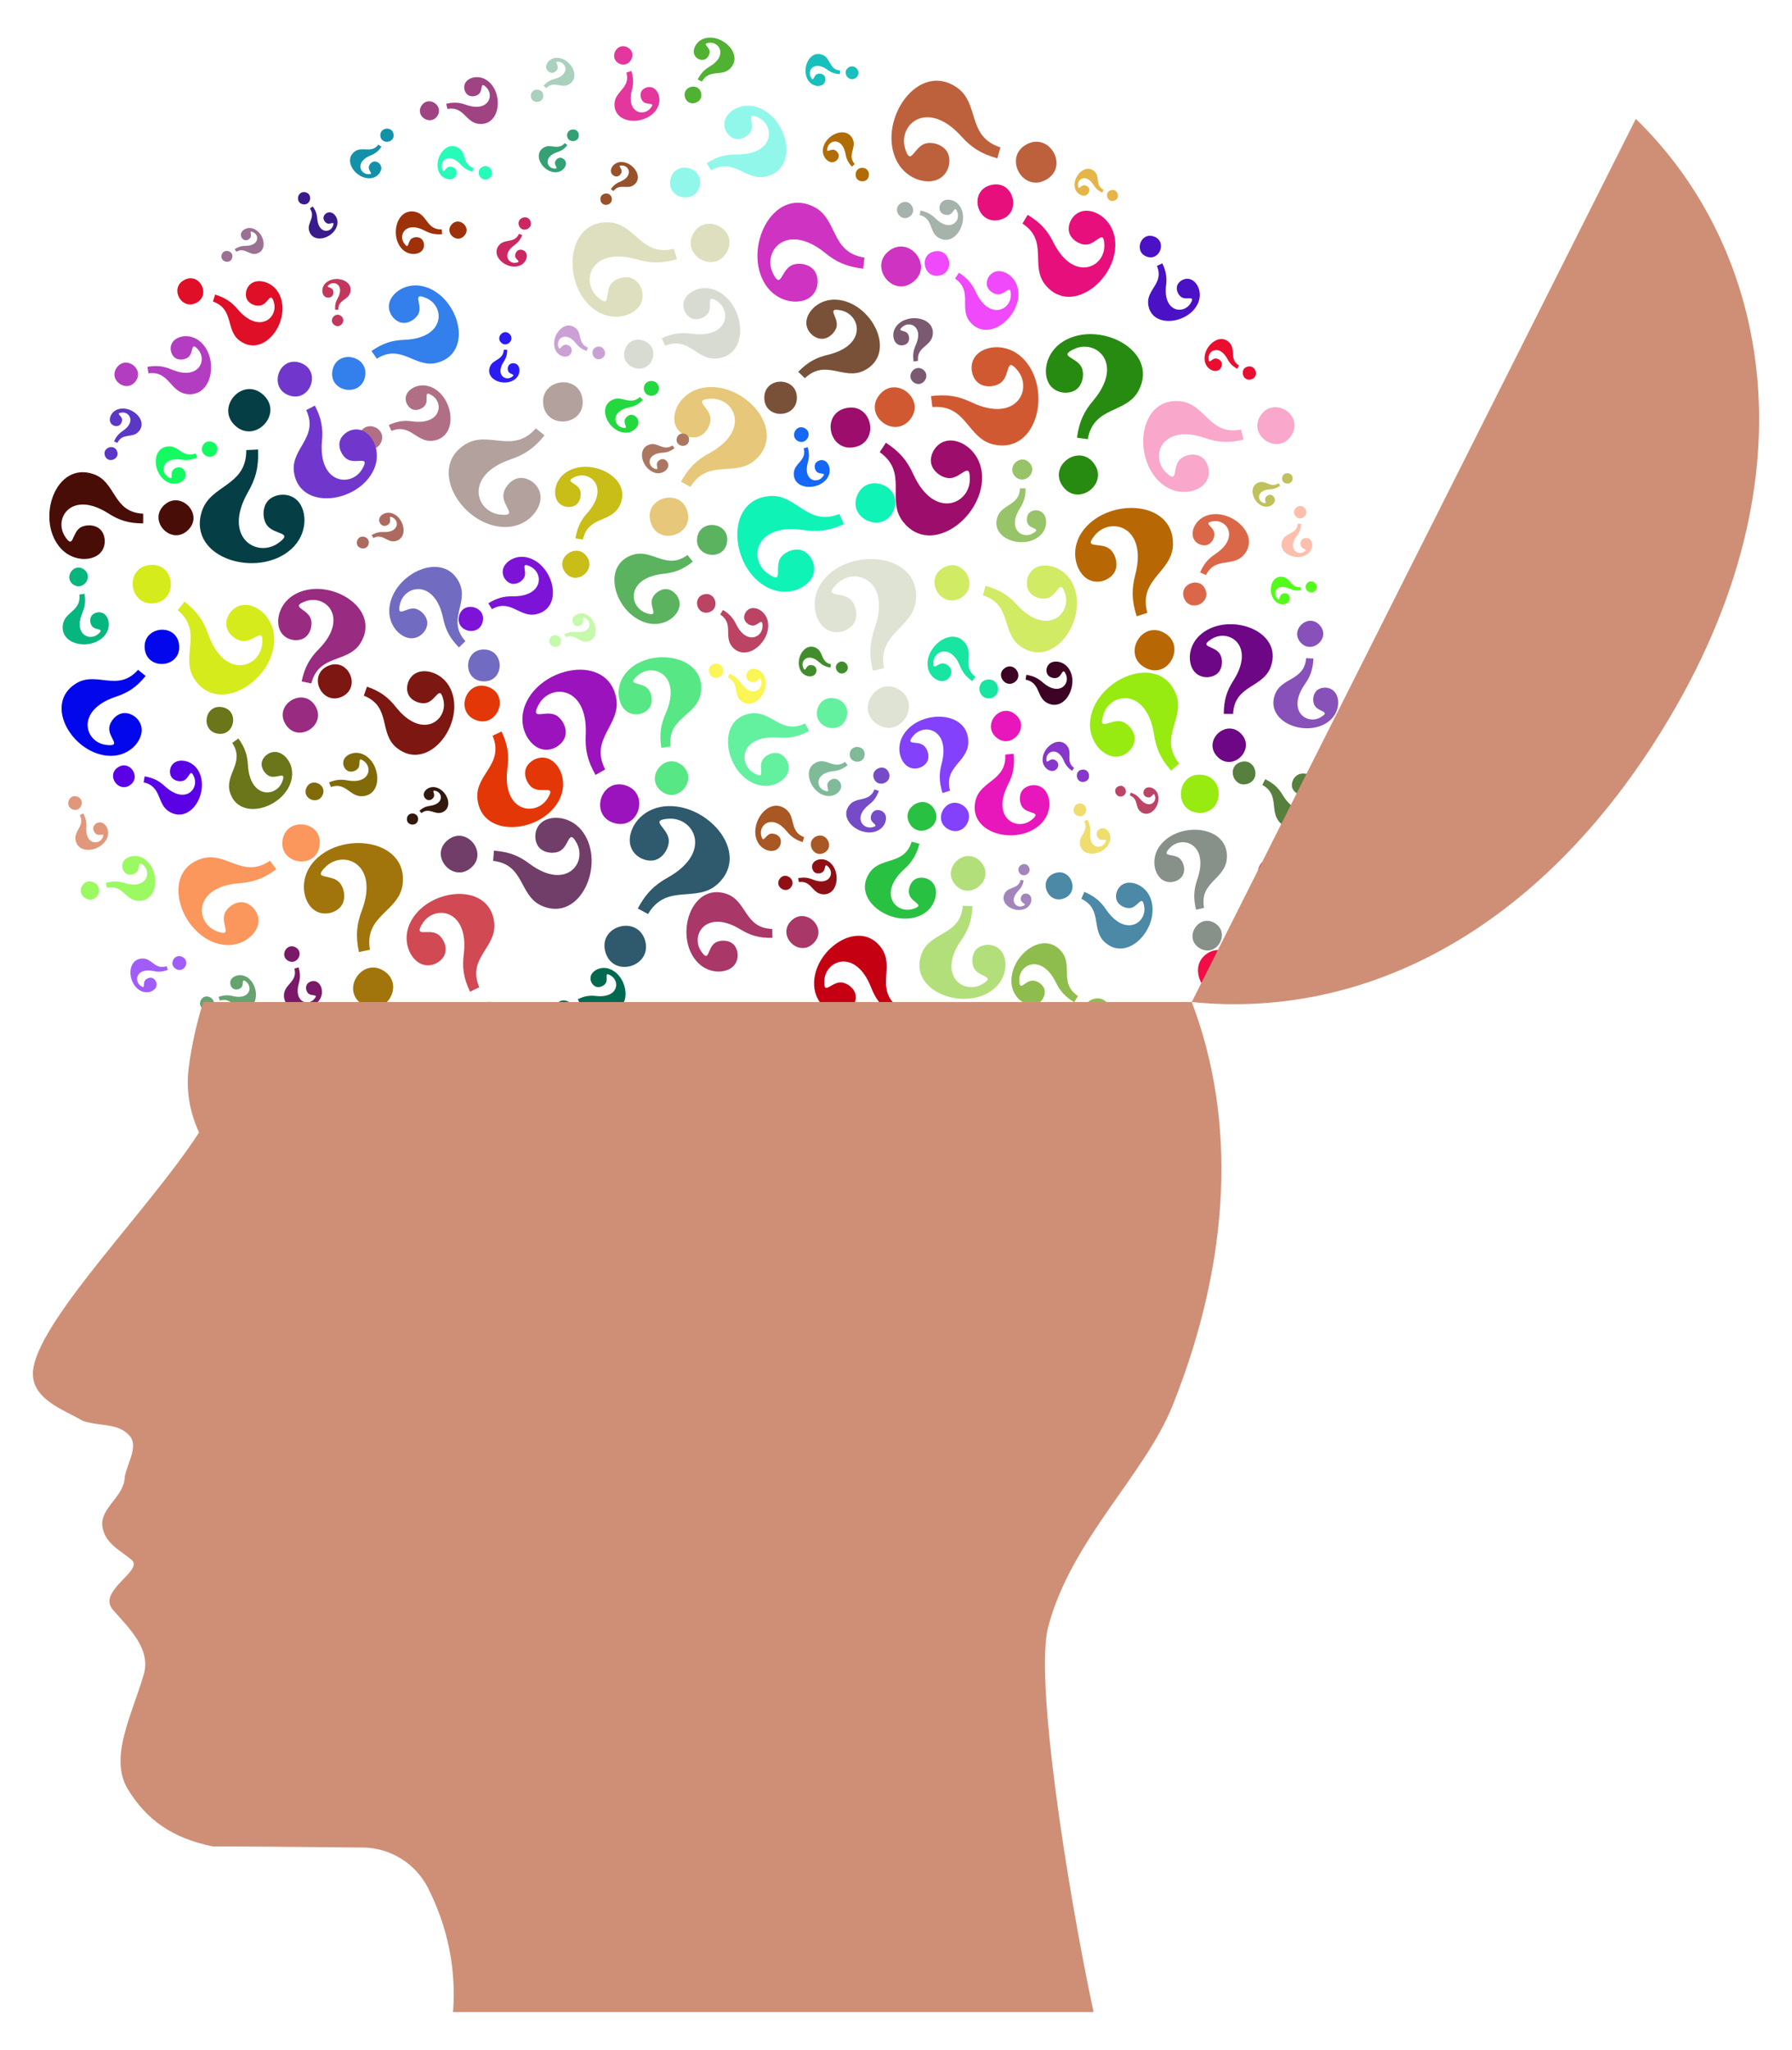 <?xml version="1.0" encoding="utf-8"?>
<svg version="1.1" id="Layer_1" xmlns="http://www.w3.org/2000/svg" xmlns:xlink="http://www.w3.org/1999/xlink" x="0px"
    y="0px" viewBox="0 0 1452.108 1660.963" enable-background="new 0 0 1452.108 1660.963" xml:space="preserve">
    <g id="Man_Head_Silhouette">
        <g>
            <g>
                <g>
                    <g>
                        <path fill="#E717BB" d="M821.392,610.818c0.988,10.097-0.496,17.089-4.724,25.255c-13.372,26.796,7.216,37.737,19.103,28.418
						c9.046-7.091-2.405-4.458-7.001-10.043c-2.743-3.334-3.477-10.253-0.032-14.356c3.464-4.123,11.757-5.715,17.068-0.722
						c5.854,5.501,7.094,18.893-2.307,28.224c-18.409,18.27-59.568,8.443-53.027-18.785c3.972-16.507,25.327-15.914,24.116-37.325
						L821.392,610.818z M807.482,597.69c-12.272-10.182,3.029-28.948,15.373-18.709C835.29,589.294,819.599,607.738,807.482,597.69z
						" />
                    </g>
                    <g>
                        <path fill="#1391A9"
                            d="M309.095,118.951c-2.618,3.676-5.158,5.588-8.961,7.092c-12.312,5.083-8.602,14.767-1.893,15.112
						c5.106,0.263,0.495-2.198,0.585-5.414c0.054-1.92,1.828-4.455,4.183-4.825c2.366-0.371,5.613,1.517,5.936,4.743
						c0.357,3.555-3.139,8.41-9.018,8.794c-11.512,0.751-22.448-14.567-12.301-21.79c6.154-4.377,13.144,2.06,18.992-5.476
						L309.095,118.951z M308.263,110.484c-1.142-7,9.471-8.826,10.621-1.785C320.044,115.79,309.393,117.394,308.263,110.484z" />
                    </g>
                    <g>
                        <path fill="#053F45" d="M209.099,364.267c0.672,14.155-1.888,23.803-8.358,34.898c-20.529,36.443,7.424,53.146,24.658,40.979
						c13.115-9.259-3.043-6.387-9.063-14.5c-3.593-4.843-4.133-14.546,0.961-20.028c5.121-5.509,16.8-7.148,23.86,0.188
						c7.781,8.083,8.573,26.851-5.194,39.209c-26.959,24.197-83.685,7.606-72.654-29.917c6.697-22.748,36.444-20.425,36.254-50.377
						L209.099,364.267z M190.614,344.98c-16.406-15.063,6.252-40.169,22.755-25.021C229.993,335.215,206.813,359.845,190.614,344.98
						z" />
                    </g>
                    <g>
                        <path fill="#716BC1" d="M371.905,524.664c-7.565-7.746-10.998-14.556-12.931-24.178c-6.762-31.235-31.206-26.595-34.878-10.901
						c-2.795,11.944,4.979,2.105,12.534,3.685c4.51,0.943,9.741,6.213,9.612,11.929c-0.13,5.745-5.971,12.608-13.726,11.998
						c-8.546-0.67-18.521-10.99-16.926-25.035c3.125-27.502,43.95-46.805,56.686-19.771c7.716,16.394-10.457,30.159,4.848,47.174
						L371.905,524.664z M392.251,526.304c17.015,0.282,16.809,26.12-0.305,25.839C374.709,551.862,375.455,526.031,392.251,526.304z
						" />
                    </g>
                    <g>
                        <path fill="#E7C779" d="M551.811,390.355c6.284-11.403,12.93-17.724,23.333-23.297c33.604-18.65,19.759-45.174,0.415-43.941
						c-14.721,0.938-0.691,6.464,0.118,15.711c0.483,5.52-3.764,13.375-10.388,15.215c-6.659,1.849-16.59-2.487-18.587-11.627
						c-2.201-10.071,6.208-25.144,22.931-28.193c32.745-5.97,69.167,34.31,42.478,58.375c-16.187,14.585-38.355-1.546-52.617,21.992
						L551.811,390.355z M557.001,414.346c5.595,19.685-24.22,28.436-29.851,8.638C521.478,403.044,551.472,394.917,557.001,414.346z
						" />
                    </g>
                    <g>
                        <path fill="#9B7193"
                            d="M190.156,201.928c3.119-2.024,5.644-2.719,9.013-2.72c10.972-0.166,11.062-8.709,6.026-11.005
						c-3.832-1.748-1.045,1.534-2.087,3.971c-0.622,1.455-2.75,2.86-4.665,2.43c-1.925-0.432-3.841-2.862-3.112-5.432
						c0.803-2.832,4.951-5.493,9.572-4.007c9.047,2.91,12.788,17.958,2.826,20.419c-6.04,1.49-9.447-5.558-16.209-1.555
						L190.156,201.928z M188.229,208.667c-1.244,5.709-9.929,3.894-8.678-1.848C180.81,201.034,189.456,203.031,188.229,208.667z" />
                    </g>
                    <g>
                        <path fill="#754BC7"
                            d="M712.118,640.934c-1.827,5.145-4.147,8.212-8.074,11.224c-12.639,9.998-5.11,20.034,2.811,18.21
						c6.028-1.387-0.153-2.722-1.115-6.493c-0.574-2.251,0.65-5.79,3.266-7.001c2.63-1.217,7.034-0.097,8.48,3.55
						c1.594,4.018-0.862,10.826-7.575,13.222c-13.144,4.693-30.949-9.502-21.539-21.272c5.708-7.134,15.976-1.964,20.28-12.671
						L712.118,640.934z M708.342,631.359c-3.651-7.766,8.092-13.41,11.766-5.6C723.808,633.625,711.948,639.024,708.342,631.359z" />
                    </g>
                    <g>
                        <path fill="#9D3109"
                            d="M358.256,189.757c-5.751,0.452-9.709-0.467-14.305-2.959c-15.087-7.892-21.53,3.693-16.361,10.551
						c3.933,5.219,2.56-1.319,5.785-3.871c1.925-1.523,5.866-1.866,8.161,0.138c2.306,2.014,3.121,6.745,0.225,9.71
						c-3.191,3.268-10.817,3.828-16.019-1.618c-10.186-10.663-4.153-33.953,11.254-29.939c9.34,2.437,8.771,14.57,20.956,14.114
						L358.256,189.757z M365.87,181.992c5.921-6.866,16.423,2.036,10.468,8.942C370.341,197.891,360.027,188.771,365.87,181.992z" />
                    </g>
                    <g>
                        <path fill="#B3DF7B" d="M788.023,734.288c-0.469,11.628-3.257,19.338-9.348,27.95c-19.416,28.338,2.251,44.014,17.225,35.299
						c11.396-6.631-2.03-5.444-6.372-12.514c-2.592-4.22-2.335-12.198,2.227-16.316c4.586-4.139,14.259-4.64,19.506,1.87
						c5.784,7.173,5.083,22.584-7.07,31.704c-23.796,17.857-69.011,0.204-57.287-29.701c7.115-18.129,31.285-14.089,33.283-38.607
						L788.023,734.288z M774.288,717.18c-12.338-13.503,8.004-32.413,20.416-18.833C807.207,712.023,786.472,730.506,774.288,717.18
						z" />
                    </g>
                    <g>
                        <path fill="#4B89A7" d="M878.658,722.695c8.385,3.59,13.252,7.784,17.859,14.648c15.332,22.13,32.861,10.639,30.659-2.76
						c-1.675-10.197-4.554-0.033-10.943,1.173c-3.814,0.72-9.585-1.695-11.327-6.186c-1.751-4.514,0.583-11.737,6.815-13.763
						c6.867-2.233,17.958,2.583,21.244,14.028c6.433,22.411-19.117,50.595-37.744,33.661c-11.29-10.272-1.584-26.844-18.981-35.152
						L878.658,722.695z M862.294,727.977c-13.333,5.266-21.502-14.91-8.093-20.209C867.708,702.431,875.455,722.775,862.294,727.977
						z" />
                    </g>
                    <g>
                        <path fill="#A9D1BD"
                            d="M440.45,69.462c2.858-3.106,5.438-4.584,9.143-5.537c12.018-3.282,9.704-12.701,3.518-13.804
						c-4.707-0.84-0.716,1.982-1.174,4.956c-0.273,1.775-2.216,3.921-4.444,3.99c-2.239,0.069-5.032-2.062-4.956-5.094
						c0.083-3.341,3.893-7.438,9.393-7.11c10.771,0.644,19.134,16.135,8.875,21.655c-6.221,3.345-11.958-3.443-18.263,2.869
						L440.45,69.462z M440.235,77.416c0.244,6.629-9.818,7.087-10.065,0.419C429.921,71.119,439.992,70.872,440.235,77.416z" />
                    </g>
                    <g>
                        <path fill="#278B11" d="M872.7,354.699c1.749-13.018,5.692-21.388,13.442-30.426c24.797-29.804,2.096-49.697-15.647-41.477
						c-13.503,6.254,1.709,6.331,5.845,14.732c2.469,5.015,1.342,13.953-4.217,18.101c-5.588,4.169-16.511,3.715-21.724-4.152
						c-5.746-8.668-3.338-25.913,11.277-34.884c28.617-17.565,77.573,7.025,61.254,39.398c-9.901,19.624-36.637,12.544-41.46,39.886
						L872.7,354.699z M886.337,375.368c12.446,16.471-12.401,35.583-24.921,19.018C848.803,377.703,874.046,359.113,886.337,375.368
						z" />
                    </g>
                    <g>
                        <path fill="#EFDD6D"
                            d="M881.161,664.139c2.014,3.814,2.555,6.804,2.206,10.698c-0.949,12.696,8.913,13.688,12.091,8.108
						c2.418-4.246-1.664-1.367-4.371-2.825c-1.616-0.87-3.019-3.475-2.323-5.644c0.699-2.18,3.707-4.141,6.6-3.031
						c3.189,1.223,5.832,6.293,3.634,11.478c-4.304,10.152-22.082,12.909-23.89,1.142c-1.093-7.135,7.405-10.338,3.483-18.569
						L881.161,664.139z M873.575,661.211c-6.468-2.032-3.467-11.879,3.039-9.836C883.166,653.432,879.96,663.215,873.575,661.211z" />
                    </g>
                    <g>
                        <path fill="#33190D"
                            d="M339.854,656.954c2.901-2.475,5.375-3.521,8.802-3.973c11.136-1.638,10.084-10.337,4.655-11.999
						c-4.131-1.265-0.857,1.7-1.591,4.318c-0.438,1.563-2.414,3.276-4.419,3.096c-2.016-0.182-4.289-2.396-3.892-5.107
						c0.438-2.987,4.3-6.249,9.198-5.356c9.59,1.748,15.408,16.551,5.607,20.387c-5.943,2.324-10.351-4.388-16.692,0.588
						L339.854,656.954z M338.797,664.064c-0.501,5.973-9.576,5.289-9.073-0.718C330.23,657.296,339.29,658.169,338.797,664.064z" />
                    </g>
                    <g>
                        <path fill="#8737C9"
                            d="M868.76,624.615c-3.464-2.377-5.285-4.709-6.747-8.225c-4.932-11.377-13.884-7.766-14.097-1.515
						c-0.162,4.757,2.054,0.425,5.049,0.456c1.788,0.019,4.177,1.629,4.559,3.814c0.384,2.196-1.321,5.249-4.318,5.603
						c-3.303,0.39-7.879-2.784-8.332-8.25c-0.887-10.702,13.193-21.131,20.081-11.804c4.174,5.657-1.703,12.268,5.407,17.588
						L868.76,624.615z M876.627,623.704c6.497-1.177,8.369,8.672,1.835,9.857C871.88,634.755,870.214,624.868,876.627,623.704z" />
                    </g>
                    <g>
                        <path fill="#A5B3AB"
                            d="M745.932,170.609c5.338,1.122,8.683,3.01,12.189,6.496c11.585,11.179,20.516,2.385,17.654-5.213
						c-2.178-5.783-2.674,0.515-6.279,1.971c-2.152,0.869-5.819,0.13-7.367-2.299c-1.556-2.441-1.034-6.951,2.383-8.869
						c3.765-2.115,10.833-0.591,14.101,5.735c6.4,12.387-5.277,31.909-18.185,24.163c-7.824-4.699-4.076-15.555-15.251-18.387
						L745.932,170.609z M736.956,175.625c-7.201,4.651-14.356-6.222-7.115-10.901C737.135,160.01,744.063,171.031,736.956,175.625z" />
                    </g>
                    <g>
                        <path fill="#7B5971"
                            d="M740.31,292.942c-0.79-5.325-0.188-9.068,1.837-13.507c6.379-14.552-4.82-19.807-10.872-14.555
						c-4.606,3.996,1.392,2.299,3.975,5.137c1.542,1.694,2.113,5.342,0.396,7.606c-1.727,2.276-6.079,3.338-9.025,0.833
						c-3.247-2.76-4.258-9.824,0.478-15.017c9.273-10.167,31.343-6.046,28.595,8.555c-1.669,8.852-13.001,9.101-11.794,20.415
						L740.31,292.942z M748.027,299.531c6.772,5.072-0.841,15.42-7.653,10.319C733.513,304.714,741.341,294.527,748.027,299.531z" />
                    </g>
                    <g>
                        <path fill="#8341FB" d="M763.752,642.617c-2.885-9.056-2.896-15.752-0.624-24.062c6.996-27.169-14.01-33.155-23.072-22.288
						c-6.896,8.27,3.078,3.612,8.383,7.827c3.167,2.516,5.196,8.711,2.844,13.145c-2.365,4.456-9.65,7.54-15.494,4.008
						c-6.441-3.892-10.203-15.917-3.42-26.308c13.282-20.346,52.914-19.414,52.26,6.812c-0.403,15.901-20.082,19.544-14.774,38.921
						L763.752,642.617z M779.069,651.916c13.239,6.922,2.901,27.112-10.415,20.153C755.241,665.06,765.998,645.087,779.069,651.916z
						" />
                    </g>
                    <g>
                        <path fill="#9B13BD"
                            d="M482.576,627.96c-6.622-11.612-8.598-20.819-7.907-32.915c1.664-39.422-28.984-41.503-38.265-23.899
						c-7.064,13.396,5.291,4.067,13.824,8.311c5.093,2.533,9.699,10.46,7.762,17.248c-1.947,6.823-11.065,13.199-20.139,10.052
						c-10-3.466-18.698-18.905-12.411-35.185c12.31-31.878,67.099-42.205,73.881-5.939c4.104,21.99-21.898,32.766-8.921,57.865
						L482.576,627.96z M506.369,636.264c20.238,5.643,11.933,36.445-8.423,30.772C477.443,661.324,486.39,630.7,506.369,636.264z" />
                    </g>
                    <g>
                        <path fill="#E33707"
                            d="M406.473,592.77c5.076,10.893,6.168,19.288,4.656,30.075c-4.4,35.198,22.907,39.324,32.521,24.237
						c7.317-11.481-4.441-4.035-11.773-8.467c-4.376-2.646-7.918-10.088-5.682-16.027c2.248-5.969,10.888-11.009,18.786-7.52
						c8.704,3.843,15.358,18.318,8.524,32.441c-13.382,27.654-63.233,32.864-66.634-0.13c-2.055-20.005,22.038-27.742,12.263-51.188
						L406.473,592.77z M385.768,583.574c-17.717-6.549-8.003-33.534,9.817-26.95C413.535,563.255,403.258,590.034,385.768,583.574z" />
                    </g>
                    <g>
                        <path fill="#490D07" d="M115.984,424.142c-11.733-0.02-19.609-2.529-28.522-8.33c-29.304-18.459-44.254,3.98-34.892,18.727
						c7.124,11.223,5.406-2.257,12.36-6.906c4.151-2.775,12.198-2.827,16.524,1.609c4.348,4.459,5.229,14.184-1.125,19.725
						c-7.001,6.106-22.555,5.999-32.215-5.889c-18.915-23.279-2.89-69.518,27.694-58.87c18.541,6.463,15.411,30.97,40.19,32.03
						L115.984,424.142z M132.686,409.639c13.124-12.956,32.966,6.802,19.768,19.835
						C139.162,442.602,119.735,422.432,132.686,409.639z" />
                    </g>
                    <g>
                        <path fill="#97C369" d="M831.056,395.738c0.02,6.729-1.397,11.252-4.7,16.378c-10.507,16.854,2.401,25.367,10.833,19.959
						c6.417-4.116-1.309-3.094-3.994-7.069c-1.603-2.373-1.654-6.987,0.878-9.48c2.545-2.505,8.12-3.037,11.314,0.592
						c3.52,3.998,3.501,12.918-3.291,18.49c-13.298,10.91-39.858,1.844-33.834-15.723c3.656-10.65,17.718-8.921,18.26-23.133
						L831.056,395.738z M822.694,386.199c-7.465-7.491,3.812-18.923,11.322-11.389C841.58,382.397,830.065,393.592,822.694,386.199z
						" />
                    </g>
                    <g>
                        <path fill="#AB7761"
                            d="M546.563,363.266c-3.411,2.481-6.229,3.421-10.046,3.626c-12.42,0.851-12.005,10.534-6.162,12.831
						c4.447,1.749,1.091-1.801,2.125-4.624c0.617-1.685,2.942-3.406,5.138-3.035c2.207,0.373,4.524,3.01,3.853,5.965
						c-0.739,3.257-5.277,6.522-10.601,5.117c-10.425-2.75-15.572-19.571-4.435-22.961c6.753-2.053,11.038,5.726,18.456,0.782
						L546.563,363.266z M548.339,355.516c1.065-6.543,11.013-5.011,9.943,1.569C557.205,363.714,547.29,361.975,548.339,355.516z" />
                    </g>
                    <g>
                        <path fill="#0307EB" d="M118.006,547.769c-7.414,9.114-14.331,13.657-24.464,16.932c-32.835,11.154-24.809,36.931-7.435,38.947
						c13.221,1.535,1.653-5.628,2.422-13.968c0.459-4.978,5.493-11.27,11.67-11.838c6.21-0.571,14.33,4.877,14.633,13.313
						c0.335,9.296-9.556,21.326-24.894,21.344c-30.033,0.034-55.894-41.587-28.327-58.661c16.718-10.346,33.806,7.541,50.254-11.064
						L118.006,547.769z M117.257,525.633c-1.802-18.377,26.078-21.352,27.893-2.869
						C146.979,541.381,119.041,543.773,117.257,525.633z" />
                    </g>
                    <g>
                        <path fill="#B3A19D" d="M441.248,352.772c-8.398,10.492-16.269,15.752-27.829,19.59c-37.458,13.057-28.042,42.47-8.151,44.618
						c15.137,1.636,1.84-6.453,2.643-16c0.48-5.699,6.18-12.941,13.242-13.648c7.098-0.709,16.436,5.448,16.859,15.095
						c0.468,10.63-10.737,24.481-28.281,24.641c-34.354,0.312-64.313-47.061-32.936-66.843
						c19.029-11.986,38.738,8.319,57.384-13.112L441.248,352.772z M440.19,327.459c-2.228-21.005,29.635-24.661,31.879-3.535
						C474.331,345.203,442.395,348.193,440.19,327.459z" />
                    </g>
                    <g>
                        <path fill="#B16F85"
                            d="M315.013,344.448c7.046-3.263,12.472-3.956,19.439-2.962c22.736,2.897,25.444-14.74,15.71-20.976
						c-7.407-4.746-2.614,2.863-5.489,7.594c-1.716,2.824-6.53,5.101-10.364,3.647c-3.854-1.462-7.097-7.052-4.83-12.15
						c2.497-5.618,11.86-9.895,20.974-5.458c17.848,8.689,21.137,40.907-0.186,43.054c-12.929,1.297-17.891-14.282-33.055-8.002
						L315.013,344.448z M309.039,357.813c-4.259,11.437-21.68,5.119-17.398-6.385C295.953,339.84,313.24,346.521,309.039,357.813z" />
                    </g>
                    <g>
                        <path fill="#D1EB65" d="M798.55,474.737c11.437,3.061,18.466,7.549,25.654,15.517c23.791,25.596,44.186,7.59,38.879-9.217
						c-4.038-12.79-5.857,0.8-13.843,3.531c-4.767,1.63-12.628-0.405-15.697-5.852c-3.084-5.475-1.422-15.187,6.21-18.943
						c8.41-4.14,23.549-0.003,29.888,14.094c12.411,27.603-15.202,68.54-42.266,50.228c-16.405-11.109-7-34.195-30.888-41.651
						L798.55,474.737z M778.504,484.55c-16.156,9.232-30.383-15.179-14.135-24.467C780.734,450.727,794.449,475.432,778.504,484.55z
						" />
                    </g>
                    <g>
                        <path fill="#A385BB"
                            d="M829.539,713.465c-0.75,3.711-2.044,6.044-4.445,8.496c-7.699,8.101-1.548,14.255,3.712,12.228
						c4.003-1.542-0.371-1.854-1.401-4.349c-0.615-1.489-0.121-4.039,1.557-5.126c1.687-1.093,4.82-0.755,6.17,1.607
						c1.488,2.602,0.467,7.517-3.907,9.819c-8.565,4.508-22.179-3.495-16.87-12.497c3.221-5.456,10.776-2.912,12.683-10.685
						L829.539,713.465z M826.01,707.261c-3.267-4.974,4.243-9.999,7.53-4.997C836.85,707.303,829.236,712.17,826.01,707.261z" />
                    </g>
                    <g>
                        <path fill="#CBA1D5"
                            d="M475.424,284.372c-4.045-1.412-6.462-3.221-8.841-6.291c-7.898-9.878-15.743-3.928-14.28,2.28
						c1.113,4.725,2.135-0.131,5.091-0.902c1.764-0.46,4.547,0.486,5.508,2.534c0.966,2.059,0.105,5.52-2.751,6.67
						c-3.147,1.268-8.5-0.633-10.408-5.891c-3.737-10.297,7.331-24.328,16.606-16.991c5.622,4.451,1.606,12.53,10.027,15.864
						L475.424,284.372z M482.923,281.37c6.08-2.897,10.558,6.296,4.443,9.211C481.208,293.517,476.923,284.231,482.923,281.37z" />
                    </g>
                    <g>
                        <path fill="#9BF961"
                            d="M85.669,715.505c5.929-1.664,10.265-1.52,15.594,0.139c17.434,5.143,21.784-8.323,14.952-14.436
						c-5.199-4.652-2.408,1.911-5.258,5.251c-1.701,1.994-5.758,3.168-8.576,1.545c-2.832-1.632-4.665-6.418-2.245-10.123
						c2.665-4.083,10.536-6.247,17.112-1.621c12.875,9.06,11.376,34.7-5.59,33.685c-10.287-0.62-12.202-13.444-24.868-10.445
						L85.669,715.505z M79.302,725.213c-4.781,8.416-17.621,1.267-12.814-7.199C71.33,709.487,84.019,716.904,79.302,725.213z" />
                    </g>
                    <g>
                        <path fill="#8F0F15"
                            d="M646.762,711.62c4.705-0.878,8.051-0.466,12.061,1.186c13.139,5.187,17.438-4.936,12.572-10.14
						c-3.703-3.961-1.996,1.313-4.433,3.701c-1.454,1.426-4.676,2.054-6.745,0.602c-2.079-1.459-3.167-5.291-1.038-7.991
						c2.345-2.976,8.588-4.107,13.357-0.071c9.339,7.903,6.405,27.647-6.657,25.687c-7.919-1.191-8.515-11.25-18.527-9.805
						L646.762,711.62z M641.162,718.694c-4.283,6.184-13.727-0.238-9.421-6.458C636.078,705.971,645.388,712.589,641.162,718.694z" />
                    </g>
                    <g>
                        <path fill="#BB4567"
                            d="M916.284,642.298c3.454,1.113,5.537,2.595,7.616,5.144c6.891,8.201,13.411,3.002,12.044-2.225
						c-1.04-3.978-1.805,0.155-4.292,0.868c-1.484,0.426-3.86-0.318-4.716-2.033c-0.86-1.724-0.202-4.671,2.192-5.704
						c2.638-1.138,7.21,0.361,8.934,4.774c3.376,8.641-5.706,20.75-13.711,14.728c-4.852-3.653-1.618-10.576-8.817-13.226
						L916.284,642.298z M909.996,644.995c-5.088,2.578-9.069-5.113-3.952-7.707C911.198,634.674,915.018,642.448,909.996,644.995z" />
                    </g>
                    <g>
                        <path fill="#A93767" d="M625.922,759.989c-10.74,0.212-17.997-1.931-26.268-7.066c-27.183-16.321-40.427,4.509-31.569,17.823
						c6.74,10.132,4.904-2.172,11.177-6.563c3.745-2.621,11.109-2.826,15.156,1.149c4.067,3.996,5.064,12.88-0.644,18.075
						c-6.288,5.726-20.526,5.932-29.601-4.76c-17.768-20.936-4.006-63.571,24.195-54.424c17.096,5.552,14.711,28.044,37.411,28.529
						L625.922,759.989z M640.924,746.387c11.759-12.115,30.306,5.581,18.481,17.768C647.496,776.431,629.321,758.35,640.924,746.387
						z" />
                    </g>
                    <g>
                        <path fill="#6B7519" d="M193.164,598.432c5.333,7.402,7.34,13.508,7.745,21.767c1.719,26.875,22.67,26.072,27.696,13.455
						c3.826-9.602-3.885-2.378-9.983-4.642c-3.64-1.351-7.338-6.398-6.515-11.145c0.829-4.771,6.556-9.757,12.942-8.277
						c7.037,1.63,14.056,11.479,10.966,22.983c-6.051,22.524-42.488,33.492-49.712,9.369c-4.374-14.627,12.494-23.82,1.873-39.917
						L193.164,598.432z M176.416,594.515c-14.143-2.367-10.732-23.872,3.493-21.493
						C194.237,575.417,190.377,596.848,176.416,594.515z" />
                    </g>
                    <g>
                        <path fill="#BFC15D" d="M1037.414,393.555c-2.911,2.087-5.31,2.87-8.554,3.021c-10.554,0.651-10.257,8.878-5.308,10.863
						c3.767,1.511,0.937-1.523,1.832-3.915c0.534-1.428,2.519-2.876,4.382-2.548c1.873,0.33,3.825,2.583,3.238,5.089
						c-0.646,2.762-4.52,5.509-9.034,4.285c-8.839-2.396-13.112-16.713-3.634-19.527c5.747-1.704,9.342,4.927,15.671,0.771
						L1037.414,393.555z M1038.967,386.983c0.942-5.551,9.383-4.193,8.436,1.391C1046.45,393.997,1038.039,392.462,1038.967,386.983
						z" />
                    </g>
                    <g>
                        <path fill="#27FBB9"
                            d="M382.922,139.085c-4.379-1.19-7.066-2.92-9.809-5.984c-9.081-9.844-16.924-2.973-14.914,3.476
						c1.529,4.908,2.246-0.298,5.31-1.333c1.829-0.618,4.839,0.174,6.007,2.265c1.174,2.103,0.523,5.823-2.407,7.251
						c-3.229,1.574-9.025-0.033-11.434-5.445c-4.717-10.597,5.925-26.246,16.271-19.189c6.271,4.281,2.633,13.115,11.778,16.008
						L382.922,139.085z M390.619,135.353c6.205-3.515,11.623,5.861,5.382,9.397C389.716,148.313,384.495,138.825,390.619,135.353z" />
                    </g>
                    <g>
                        <path fill="#337FEB" d="M301.039,284.441c9.251-6.416,16.829-8.757,27.028-9.073c33.197-1.525,32.671-27.392,17.214-33.874
						c-11.762-4.933-3.02,4.741-5.948,12.214c-1.748,4.461-8.057,8.912-13.895,7.791c-5.868-1.128-11.893-8.305-9.926-16.151
						c2.167-8.646,14.475-17.088,28.599-13.02c27.657,7.965,40.381,53.165,10.458,61.543c-18.144,5.073-29.112-15.943-49.208-3.196
						L301.039,284.441z M295.835,305.018c-3.234,17.397-29.691,12.712-26.441-4.786
						C272.667,282.607,299.023,287.844,295.835,305.018z" />
                    </g>
                    <g>
                        <path fill="#713D69" d="M400.229,689.339c12.27,0.901,20.319,4.115,29.206,10.852c29.265,21.504,46.584-0.844,37.898-16.97
						c-6.61-12.272-5.823,1.955-13.445,6.296c-4.55,2.591-12.97,2.042-17.162-2.922c-4.213-4.99-4.405-15.228,2.656-20.546
						c7.781-5.861,24.04-4.583,33.252,8.576c18.038,25.766-2.191,72.926-33.38,59.495c-18.907-8.15-13.796-33.547-39.632-36.514
						L400.229,689.339z M381.672,703.256c-14.698,12.566-33.969-9.587-19.188-22.228
						C377.372,668.293,396.178,690.847,381.672,703.256z" />
                    </g>
                    <g>
                        <path fill="#B76703" d="M921.09,499.413c-4.145-12.842-4.198-22.347-1.017-34.157c9.784-38.611-20.07-46.995-32.876-31.517
						c-9.746,11.778,4.389,5.112,11.944,11.067c4.51,3.555,7.424,12.339,4.109,18.647c-3.333,6.34-13.659,10.757-21.976,5.774
						c-9.166-5.49-14.572-22.542-4.999-37.331c18.746-28.958,75.017-27.849,74.231,9.387c-0.485,22.577-28.404,27.856-20.763,55.337
						L921.09,499.413z M942.886,512.532c18.833,9.755,4.266,38.476-14.677,28.668C909.128,531.322,924.292,502.908,942.886,512.532z
						" />
                    </g>
                    <g>
                        <path fill="#07B57F"
                            d="M68.465,481.146c1.043,6.196,0.426,10.578-1.836,15.805c-7.113,17.127,6.075,23.004,13.019,16.738
						c5.285-4.769-1.677-2.651-4.756-5.904c-1.838-1.942-2.588-6.185-0.635-8.868c1.963-2.696,7.018-4.034,10.514-1.177
						c3.852,3.148,5.192,11.368-0.216,17.535c-10.59,12.076-36.439,7.768-33.564-9.333c1.747-10.368,14.965-10.916,13.3-24.092
						L68.465,481.146z M59.309,473.632c-8.018-5.765,0.631-18.014,8.696-12.217C76.129,467.253,67.225,479.32,59.309,473.632z" />
                    </g>
                    <g>
                        <path fill="#A1750B" d="M290.834,771.487c-2.793-13.245-1.851-22.734,2.558-34.183c13.799-37.496-15.108-48.984-29.503-34.881
						c-10.955,10.731,3.844,5.559,10.758,12.29c4.127,4.018,6.116,13.087,2.149,19.032c-3.988,5.976-14.752,9.304-22.528,3.462
						c-8.57-6.436-12.18-24.013-1.083-37.766c21.731-26.929,77.754-19.938,73.075,17.128c-2.845,22.473-31.25,24.82-26.502,53.035
						L290.834,771.487z M311.207,786.855c17.768,11.702,0.232,38.832-17.641,27.065C275.563,802.07,293.664,775.309,311.207,786.855
						z" />
                    </g>
                    <g>
                        <path fill="#7D1711" d="M297.358,556.426c10.833,3.777,17.305,8.617,23.681,16.832c21.159,26.439,42.158,10.499,38.232-6.124
						c-2.987-12.65-5.717,0.354-13.63,2.421c-4.724,1.234-12.174-1.296-14.75-6.779c-2.589-5.512-0.287-14.779,7.358-17.862
						c8.424-3.398,22.758,1.683,27.875,15.76c10.018,27.564-19.599,65.148-44.442,45.514c-15.058-11.91-4.316-33.547-26.868-42.463
						L297.358,556.426z M277.282,564.474c-16.274,7.765-28.276-16.844-11.908-24.656
						C281.859,531.948,293.345,556.805,277.282,564.474z" />
                    </g>
                    <g>
                        <path fill="#DF0F27" d="M174.301,238.689c8.396,2.596,13.482,6.125,18.587,12.24c16.919,19.664,32.56,6.888,29.101-5.73
						c-2.631-9.602-4.367,0.427-10.368,2.225c-3.582,1.073-9.355-0.66-11.476-4.788c-2.132-4.149-0.623-11.306,5.146-13.874
						c6.356-2.831,17.468,0.668,21.768,11.305c8.42,20.829-13.228,50.407-32.781,36.054c-11.852-8.707-4.219-25.564-21.726-31.775
						L174.301,238.689z M159.152,245.397c-12.247,6.388-22.105-12.124-9.788-18.551C161.769,220.373,171.24,239.088,159.152,245.397
						z" />
                    </g>
                    <g>
                        <path fill="#DB6749" d="M972.451,463.879c3.148-7.151,6.783-11.284,12.704-15.17c19.091-12.941,9.401-28.057-2.097-26.288
						c-8.749,1.346-0.068,3.901,0.909,9.385c0.583,3.274-1.536,8.196-5.398,9.649c-3.882,1.46-10.049-0.602-11.73-5.958
						c-1.853-5.902,2.369-15.361,12.203-18.076c19.255-5.315,43.175,16.818,28.505,32.627c-8.898,9.582-23.009,1.122-30.278,15.953
						L972.451,463.879z M976.834,477.943c4.395,11.468-12.96,18.289-17.382,6.756C954.997,473.082,972.492,466.624,976.834,477.943z
						" />
                    </g>
                    <g>
                        <path fill="#795139" d="M646.856,301.299c7.706-7.936,14.569-11.627,24.344-13.862c31.719-7.752,26.318-32.592,10.189-35.917
						c-12.274-2.531-2.015,5.142-3.424,12.902c-0.841,4.632-6.082,10.118-11.924,10.141c-5.872,0.023-13.038-5.757-12.626-13.694
						c0.453-8.747,10.723-19.214,25.111-17.965c28.173,2.447,48.994,43.62,21.728,57.36c-16.535,8.324-31.086-9.864-48.05,6.229
						L646.856,301.299z M645.731,322.123c0.173,17.386-26.222,17.875-26.399,0.388C619.153,304.899,645.555,304.961,645.731,322.123
						z" />
                    </g>
                    <g>
                        <path fill="#97EB11" d="M948.987,624.503c-8.561-9.753-12.236-18.124-13.937-29.763c-6.102-37.818-35.657-33.822-41.052-15.27
						c-4.107,14.118,5.826,2.837,14.768,5.21c5.338,1.417,11.264,8.058,10.745,14.891c-0.522,6.869-7.951,14.71-17.194,13.486
						c-10.187-1.347-21.468-14.335-18.663-31.045c5.493-32.718,55.588-53.221,69.109-20.051c8.19,20.114-14.439,35.432,2.796,56.774
						L948.987,624.503z M973.235,627.763c20.348,1.422,18.454,32.335-2.012,30.909C950.609,657.236,953.148,626.366,973.235,627.763
						z" />
                    </g>
                    <g>
                        <path fill="#51B133"
                            d="M565.378,64.392c2.572-5.078,5.38-7.942,9.841-10.535c14.399-8.661,7.945-20.04-0.488-19.207
						c-6.418,0.634-0.203,2.835,0.291,6.863c0.295,2.405-1.441,5.902-4.307,6.807c-2.882,0.909-7.287-0.834-8.299-4.797
						c-1.115-4.367,2.33-11.081,9.59-12.669c14.217-3.108,30.746,13.938,19.451,24.86c-6.851,6.62-16.783-0.091-22.656,10.411
						L565.378,64.392z M568.011,74.796c2.745,8.516-10.15,12.794-12.912,4.229C552.317,70.399,565.299,66.39,568.011,74.796z" />
                    </g>
                    <g>
                        <path fill="#33A173"
                            d="M459.767,117.652c-2.534,3.085-4.892,4.618-8.34,5.714c-11.175,3.737-8.49,12.509-2.589,13.222
						c4.49,0.543,0.571-1.91,0.845-4.742c0.164-1.691,1.885-3.821,3.985-4.004c2.111-0.184,4.861,1.68,4.951,4.547
						c0.099,3.159-3.282,7.231-8.493,7.212c-10.205-0.037-18.926-14.221-9.531-19.979c5.697-3.489,11.475,2.617,17.094-3.678
						L459.767,117.652z M459.548,110.129c-0.583-6.248,8.896-7.213,9.483-0.93C469.623,115.529,460.125,116.296,459.548,110.129z" />
                    </g>
                    <g>
                        <path fill="#17BFBD"
                            d="M680.576,60.084c-4.313-0.264-7.153-1.358-10.302-3.686c-10.369-7.426-16.355,0.496-13.236,6.121
						c2.374,4.281,2.037-0.712,4.694-2.268c1.587-0.929,4.546-0.772,6.039,0.953c1.501,1.734,1.612,5.329-0.845,7.226
						c-2.707,2.092-8.422,1.712-11.714-2.869c-6.444-8.971,0.457-25.618,11.467-21.035c6.674,2.781,4.988,11.721,14.073,12.653
						L680.576,60.084z M687.033,55.117c5.108-4.476,11.97,3.221,6.833,7.724C688.693,67.376,681.992,59.537,687.033,55.117z" />
                    </g>
                    <g>
                        <path fill="#2B1BF5"
                            d="M411.008,283.439c-0.039,4.101-0.937,6.846-2.989,9.946c-6.531,10.192,1.271,15.478,6.45,12.245
						c3.942-2.459-0.774-1.895-2.38-4.338c-0.959-1.458-0.955-4.271,0.607-5.771c1.57-1.508,4.972-1.789,6.891,0.447
						c2.115,2.463,2.035,7.899-2.146,11.243c-8.187,6.548-24.304,0.821-20.5-9.839c2.309-6.462,10.866-5.302,11.303-13.959
						L411.008,283.439z M405.984,277.562c-4.492-4.622,2.467-11.503,6.986-6.855C417.523,275.389,410.42,282.124,405.984,277.562z" />
                    </g>
                    <g>
                        <path fill="#57E785" d="M535.903,606.005c-1.715-11.123-0.501-18.958,3.68-28.263c13.164-30.501-10.312-41.354-22.905-30.301
						c-9.583,8.41,2.938,4.79,8.372,10.693c3.244,3.524,4.482,11.143,0.917,15.899c-3.583,4.78-12.671,7.052-18.86,1.849
						c-6.822-5.733-9.019-20.49,0.821-31.402c19.267-21.367,65.459-13.012,59.887,17.547c-3.385,18.527-27.074,19.182-24.417,42.823
						L535.903,606.005z M552.117,619.691c14.218,10.524-1.575,32.249-15.878,21.667C521.833,630.7,538.079,609.307,552.117,619.691z
						" />
                    </g>
                    <g>
                        <path fill="#13FB61"
                            d="M159.896,370.632c-4.764,2.132-8.416,2.551-13.091,1.823c-15.256-2.143-17.228,9.687-10.74,13.962
						c4.937,3.253,1.781-1.902,3.755-5.056c1.178-1.883,4.433-3.372,6.997-2.362c2.577,1.016,4.709,4.801,3.141,8.207
						c-1.727,3.754-8.056,6.548-14.144,3.487c-11.92-5.994-13.853-27.676,0.497-28.935c8.701-0.76,11.901,9.753,22.147,5.663
						L159.896,370.632z M164.026,361.702c2.961-7.65,14.615-3.254,11.638,4.441C172.666,373.894,161.106,369.254,164.026,361.702z" />
                    </g>
                    <g>
                        <path fill="#D14953" d="M380.879,803.624c-5.289-11.11-6.477-19.695-5.02-30.752c4.208-36.074-23.783-40.068-33.5-24.54
						c-7.395,11.816,4.581,4.093,12.124,8.569c4.503,2.672,8.192,10.261,5.953,16.361c-2.251,6.13-11.054,11.363-19.17,7.858
						c-8.944-3.862-15.878-18.625-9-33.142c13.467-28.425,64.462-34.179,68.222-0.428c2.272,20.464-22.329,28.588-12.123,52.51
						L380.879,803.624z M402.155,812.865c18.194,6.556,8.476,34.265-9.824,27.674C373.898,833.902,384.194,806.399,402.155,812.865z
						" />
                    </g>
                    <g>
                        <path fill="#53FB1B" d="M1054.27,478.274c-3.716,0.538-6.326,0.108-9.417-1.316c-10.135-4.487-13.828,3.311-10.18,7.547
						c2.776,3.223,1.607-0.965,3.594-2.76c1.186-1.071,3.731-1.46,5.307-0.257c1.583,1.21,2.313,4.249,0.558,6.298
						c-1.934,2.258-6.864,2.945-10.474-0.372c-7.068-6.494-4.137-21.879,6.041-19.924c6.17,1.187,6.315,9.092,14.21,8.279
						L1054.27,478.274z M1058.886,472.907c3.555-4.711,10.754,0.626,7.179,5.365
						C1062.465,483.045,1055.378,477.558,1058.886,472.907z" />
                    </g>
                    <g>
                        <path fill="#E70F7B"
                            d="M832.758,174.114c10.46,6.274,16.151,12.713,21.011,22.643c16.309,32.099,41.615,20.046,41.124,1.894
						c-0.373-13.814-6.028-0.868-14.712-0.428c-5.184,0.263-12.393-3.982-13.889-10.247c-1.503-6.298,2.897-15.447,11.522-17.003
						c9.504-1.716,23.327,6.674,25.609,22.434c4.467,30.861-34.491,63.579-56.106,37.768c-13.1-15.654,2.762-35.855-18.786-50.014
						L832.758,174.114z M810.119,178.15c-18.621,4.564-25.792-23.649-7.064-28.242C821.918,145.281,828.499,173.64,810.119,178.15z" />
                    </g>
                    <g>
                        <path fill="#B33DC1" d="M119.452,297.266c7.798-1.328,13.317-0.562,19.901,2.273c21.579,8.913,28.946-7.704,21.04-16.431
						c-6.016-6.641-3.333,2.118-7.422,6.001c-2.44,2.318-7.781,3.273-11.162,0.82c-3.399-2.465-5.096-8.826-1.508-13.233
						c3.953-4.857,14.299-6.564,22.076,0.229c15.228,13.303,9.868,45.855-11.669,42.278c-13.057-2.174-13.779-18.813-30.363-16.685
						L119.452,297.266z M110.014,308.811c-7.238,10.108-22.679-0.75-15.401-10.918C101.944,287.652,117.156,298.831,110.014,308.811
						z" />
                    </g>
                    <g>
                        <path fill="#C50013" d="M723.082,822.165c-9.096-6.632-13.795-13.02-17.442-22.549c-12.338-30.853-36.596-21.865-37.644-5.139
						c-0.798,12.728,5.469,1.296,13.488,1.609c4.787,0.187,11.062,4.684,11.919,10.566c0.861,5.913-3.94,13.959-11.996,14.676
						c-8.878,0.792-20.89-8.062-21.685-22.737c-1.556-28.736,36.958-55.591,54.693-30.079c10.747,15.472-5.501,32.729,13.135,47.525
						L723.082,822.165z M744.224,820.325c17.493-2.656,21.753,23.869,4.159,26.544C730.663,849.564,726.957,822.952,744.224,820.325
						z" />
                    </g>
                    <g>
                        <path fill="#E1977B"
                            d="M67.41,659.072c2.217,4.067,2.841,7.27,2.521,11.456c-0.838,13.647,9.766,14.571,13.098,8.534
						c2.536-4.594-1.806-1.444-4.734-2.971c-1.748-0.911-3.291-3.688-2.575-6.027c0.72-2.351,3.921-4.499,7.044-3.349
						c3.441,1.267,6.352,6.674,4.066,12.272c-4.477,10.962-23.527,14.176-25.635,1.567c-1.276-7.646,7.804-11.206,3.475-19.988
						L67.41,659.072z M59.223,656.036c-6.974-2.09-3.892-12.705,3.122-10.605C69.411,647.546,66.107,658.097,59.223,656.036z" />
                    </g>
                    <g>
                        <path fill="#91F7EB"
                            d="M572.628,132.245c8.644-5.417,15.601-7.217,24.846-7.074c30.111,0.017,30.724-23.417,17.007-29.934
						c-10.438-4.96-2.933,4.164-5.898,10.804c-1.77,3.964-7.668,7.727-12.905,6.466c-5.264-1.268-10.415-8.017-8.304-15.036
						c2.325-7.735,13.821-14.857,26.433-10.58c24.697,8.374,34.31,49.82,6.874,56.143c-16.636,3.828-25.678-15.656-44.404-4.964
						L572.628,132.245z M567.051,150.65c-3.66,15.61-27.409,10.256-23.73-5.445C547.025,129.391,570.66,135.24,567.051,150.65z" />
                    </g>
                    <g>
                        <path fill="#9D0D6B" d="M717.846,358.751c11.369,7.393,17.431,14.777,22.43,26.006c16.823,36.322,45.427,23.953,45.614,3.765
						c0.143-15.363-6.662-1.208-16.329-1.069c-5.77,0.083-13.608-4.924-15.017-11.946c-1.415-7.058,3.843-17.045,13.488-18.425
						c10.629-1.523,25.648,8.357,27.546,25.959c3.717,34.468-40.888,69.247-63.862,39.697
						c-13.922-17.922,4.516-39.725-18.852-56.327L717.846,358.751z M692.531,362.322c-20.873,4.318-27.701-27.317-6.708-31.664
						C706.967,326.279,713.133,358.053,692.531,362.322z" />
                    </g>
                    <g>
                        <path fill="#F9A7CB" d="M1007.618,356.264c-12.107,2.915-20.857,2.298-31.501-1.456
						c-34.842-11.707-44.648,15.177-31.302,28.044c10.155,9.793,5.011-3.68,11.02-10.215c3.587-3.901,11.874-5.967,17.445-2.475
						c5.6,3.511,8.942,13.321,3.774,20.625c-5.693,8.049-21.762,11.83-34.7,1.985c-25.333-19.277-20.372-70.977,13.835-67.646
						c20.74,2.027,23.643,28.086,49.464,22.98L1007.618,356.264z M1021.216,337.127c10.295-16.646,35.703-1.231,25.351,15.512
						C1036.142,369.505,1011.059,353.561,1021.216,337.127z" />
                    </g>
                    <g>
                        <path fill="#879189"
                            d="M969.19,737.217c-2.315-9.668-1.813-16.653,1.195-25.147c9.382-27.804-12.07-35.66-22.356-25.019
						c-7.828,8.097,2.933,4.004,8.143,8.808c3.11,2.868,4.752,9.485,1.958,13.93c-2.809,4.467-10.644,7.125-16.47,2.992
						c-6.42-4.554-9.422-17.386-1.549-27.704c15.416-20.204,56.685-16.19,53.99,11.116c-1.64,16.555-22.447,18.846-18.398,39.465
						L969.19,737.217z M984.454,748.093c13.278,8.236,0.946,28.504-12.41,20.222C958.59,759.975,971.344,739.967,984.454,748.093z" />
                    </g>
                    <g>
                        <path fill="#FBF555"
                            d="M591.115,546.061c4.467,1.865,7.07,4.068,9.547,7.689c8.242,11.672,17.49,5.49,16.258-1.611
						c-0.937-5.403-2.417,0.004-5.802,0.674c-2.021,0.4-5.095-0.854-6.041-3.229c-0.951-2.387,0.253-6.232,3.551-7.337
						c3.634-1.218,9.543,1.285,11.341,7.344c3.521,11.863-9.905,26.943-19.871,18.044c-6.041-5.398-0.968-14.239-10.241-18.565
						L591.115,546.061z M582.456,548.943c-7.051,2.858-11.482-7.81-4.391-10.686C585.208,535.359,589.416,546.119,582.456,548.943z" />
                    </g>
                    <g>
                        <path fill="#8FBD4D" d="M870.438,812.156c-7.481-4.547-11.538-9.191-14.985-16.339c-11.57-23.106-29.783-14.561-29.506-1.531
						c0.21,9.916,4.323,0.648,10.557,0.368c3.722-0.167,8.878,2.909,9.925,7.412c1.052,4.526-2.144,11.074-8.341,12.154
						c-6.828,1.192-16.714-4.887-18.285-16.208c-3.077-22.167,25.02-45.486,40.425-26.871c9.336,11.29-2.132,25.722,13.273,35.973
						L870.438,812.156z M886.703,809.354c13.383-3.197,18.412,17.081,4.952,20.299C878.097,832.895,873.493,812.514,886.703,809.354
						z" />
                    </g>
                    <g>
                        <path fill="#816B09" d="M266.637,633.984c5.597-2.264,9.837-2.594,15.21-1.556c17.546,3.12,20.324-10.473,13.004-15.688
						c-5.571-3.969-2.14,2.124-4.553,5.687c-1.441,2.127-5.267,3.711-8.189,2.435c-2.937-1.283-5.241-5.748-3.286-9.621
						c2.154-4.268,9.589-7.23,16.498-3.435c13.528,7.431,14.849,32.579-1.793,33.429c-10.091,0.512-13.348-11.777-25.365-7.48
						L266.637,633.984z M261.486,644.134c-3.746,8.719-17.033,3.146-13.267-5.625C252.012,629.675,265.181,635.526,261.486,644.134z
						" />
                    </g>
                    <g>
                        <path fill="#01694F" d="M468.199,809.737c5.405-2.646,9.598-3.273,15.013-2.619c17.665,1.865,19.469-11.845,11.823-16.514
						c-5.818-3.554-1.977,2.262-4.126,5.975c-1.283,2.216-4.975,4.061-7.97,2.998c-3.01-1.068-5.616-5.346-3.945-9.333
						c1.841-4.395,9.024-7.865,16.16-4.579c13.973,6.435,17.06,31.343,0.573,33.362c-9.996,1.22-14.101-10.768-25.745-5.649
						L468.199,809.737z M463.793,820.192c-3.109,8.933-16.712,4.328-13.587-4.657C453.354,806.485,466.859,811.373,463.793,820.192z
						" />
                    </g>
                    <g>
                        <path fill="#7137CD"
                            d="M255.156,328.689c5.37,10.406,6.764,18.536,5.716,29.097c-2.899,34.442,23.848,37.385,32.616,22.317
						c6.673-11.466-4.482-3.753-11.795-7.78c-4.365-2.404-8.106-9.51-6.163-15.38c1.954-5.9,10.167-11.147,17.994-8.061
						c8.625,3.4,15.673,17.23,9.575,31.249c-11.941,27.45-60.271,34.483-64.88,2.494c-2.787-19.396,20.365-27.876,9.925-50.319
						L255.156,328.689z M234.636,320.55c-17.506-5.68-9.111-32.334,8.498-26.624C260.87,299.676,251.918,326.151,234.636,320.55z" />
                    </g>
                    <g>
                        <path fill="#9F4383"
                            d="M361.583,84.056c6.245-1.432,10.743-1.065,16.198,0.926c17.859,6.218,23.054-7.557,16.261-14.252
						c-5.17-5.095-2.598,1.865-5.727,5.193c-1.867,1.987-6.142,3.003-8.989,1.175c-2.861-1.838-4.526-6.903-1.826-10.632
						c2.974-4.109,11.262-5.964,17.863-0.827c12.925,10.059,10.083,36.629-7.497,34.723c-10.658-1.159-12.006-14.582-25.318-12.1
						L361.583,84.056z M354.48,93.825c-5.39,8.506-18.374,0.433-12.955-8.123C346.983,77.084,359.798,85.427,354.48,93.825z" />
                    </g>
                    <g>
                        <path fill="#23D93F"
                            d="M520.93,324.168c-3.645,3.536-6.845,5.135-11.361,6.026c-14.661,3.12-12.525,14.593-5.17,16.341
						c5.597,1.33,0.995-2.332,1.749-5.873c0.45-2.114,2.93-4.559,5.611-4.489c2.695,0.07,5.904,2.821,5.605,6.458
						c-0.328,4.007-5.185,8.669-11.77,7.898c-12.894-1.511-21.88-20.69-9.18-26.619c7.702-3.592,14.128,4.954,22.134-2.197
						L520.93,324.168z M521.732,314.628c0.16-7.98,12.278-7.841,12.119,0.185C533.691,322.898,521.577,322.506,521.732,314.628z" />
                    </g>
                    <g>
                        <path fill="#FDBFAD" d="M1054.458,424.62c-0.328,4.146-1.43,6.861-3.724,9.853c-7.326,9.852,0.196,15.75,5.665,12.844
						c4.161-2.211-0.65-1.972-2.103-4.557c-0.867-1.543-0.666-4.389,1.021-5.796c1.695-1.415,5.156-1.46,6.941,0.937
						c1.967,2.642,1.503,8.136-2.963,11.225c-8.745,6.049-24.65-0.88-20.05-11.398c2.792-6.376,11.368-4.6,12.42-13.329
						L1054.458,424.62z M1049.789,418.32c-4.22-4.993,3.306-11.465,7.551-6.444C1061.616,416.933,1053.956,423.247,1049.789,418.32z
						" />
                    </g>
                    <g>
                        <path fill="#2F596D" d="M516.805,736.204c6.634-12.365,13.718-19.258,24.861-25.39c35.986-20.507,20.742-48.923-0.089-47.358
						c-15.853,1.19-0.666,6.974,0.319,16.929c0.588,5.942-3.893,14.46-11.009,16.523c-7.154,2.074-17.909-2.478-20.172-12.303
						c-2.495-10.826,6.384-27.172,24.368-30.662c35.215-6.833,74.956,36.131,46.488,62.39
						c-17.266,15.914-41.352-1.199-56.435,24.341L516.805,736.204z M522.69,761.995c6.269,21.145-25.754,30.939-32.063,9.673
						C484.271,750.247,516.495,741.124,522.69,761.995z" />
                    </g>
                    <g>
                        <path fill="#AD6B5F"
                            d="M301.155,433.626c3.509-2.05,6.302-2.68,9.981-2.508c11.99,0.382,12.526-8.942,7.145-11.708
						c-4.095-2.105-1.22,1.621-2.483,4.229c-0.754,1.556-3.149,2.982-5.219,2.414c-2.08-0.57-4.047-3.322-3.119-6.091
						c1.022-3.051,5.688-5.744,10.657-3.884c9.73,3.642,13.042,20.265,2.039,22.442c-6.672,1.317-10.03-6.554-17.62-2.529
						L301.155,433.626z M298.706,440.886c-1.652,6.17-11.042,3.743-9.381-2.463C290.996,432.171,300.334,434.794,298.706,440.886z" />
                    </g>
                    <g>
                        <path fill="#992B81" d="M244.431,552.17c2.472-11.598,6.599-18.861,14.199-26.462c24.378-25.118,5.315-44.592-11.224-38.417
						c-12.586,4.699,1.102,5.817,4.245,13.665c1.876,4.685,0.245,12.653-5.045,16.003c-5.318,3.367-15.119,2.206-19.269-5.236
						c-4.574-8.199-1.217-23.557,12.558-30.624c26.973-13.838,69.346,11.675,52.423,39.691
						c-10.267,16.983-33.845,8.765-40.073,33.045L244.431,552.17z M255.281,571.717c10.068,15.686-13.618,31.176-23.746,15.401
						C221.332,571.229,245.339,556.236,255.281,571.717z" />
                    </g>
                    <g>
                        <path fill="#791967"
                            d="M241.938,783.881c1.512,5.009,1.462,8.695,0.142,13.25c-4.079,14.897,7.434,18.369,12.513,12.462
						c3.866-4.494-1.664-2.014-4.549-4.379c-1.722-1.412-2.787-4.839-1.455-7.26c1.339-2.433,5.375-4.07,8.563-2.076
						c3.513,2.196,5.483,8.847,1.662,14.51c-7.482,11.089-29.29,10.243-28.71-4.188c0.355-8.749,11.218-10.59,8.459-21.301
						L241.938,783.881z M233.585,778.634c-7.229-3.921-1.37-14.949,5.902-11.006C246.812,771.599,240.722,782.503,233.585,778.634z" />
                    </g>
                    <g>
                        <path fill="#65A36F"
                            d="M177.096,807.833c4.409-1.53,7.695-1.62,11.802-0.61c13.423,3.091,16.097-7.295,10.648-11.605
						c-4.146-3.281-1.734,1.556-3.736,4.213c-1.195,1.586-4.21,2.66-6.416,1.562c-2.217-1.104-3.823-4.641-2.163-7.554
						c1.829-3.211,7.683-5.209,12.869-2.011c10.154,6.262,10.196,25.726-2.684,25.736c-7.809,0.003-9.846-9.61-19.29-6.76
						L177.096,807.833z M172.725,815.468c-3.23,6.585-13.271,1.766-10.023-4.858C165.974,803.939,175.912,808.967,172.725,815.468z" />
                    </g>
                    <g>
                        <path fill="#5BB35F" d="M561.385,455.151c-8.024,6.381-14.77,8.96-24.02,9.856c-30.074,3.365-28.055,26.838-13.624,31.807
						c10.982,3.782,2.462-4.488,4.677-11.453c1.323-4.158,6.79-8.579,12.162-7.907c5.4,0.675,11.302,6.838,9.982,14.085
						c-1.454,7.986-12.135,16.39-25.212,13.536c-25.606-5.59-39.862-45.904-13.171-55.3c16.185-5.691,27.404,12.752,44.905-0.029
						L561.385,455.151z M564.887,436.143c1.902-16.001,26.222-13.321,24.312,2.773C587.275,455.127,563.014,451.939,564.887,436.143
						z" />
                    </g>
                    <g>
                        <path fill="#DDDFBF" d="M548.571,210.012c-12.467,3.65-21.616,3.45-32.897,0.078c-36.898-10.434-45.754,18.075-31.196,30.806
						c11.078,9.689,5.035-4.089,10.965-11.202c3.54-4.246,12.07-6.819,18.052-3.462c6.013,3.375,9.992,13.428,4.977,21.3
						c-5.525,8.676-22.077,13.429-36.056,3.826c-27.373-18.804-24.821-72.925,10.991-71.187
						c21.713,1.062,26.057,28.068,52.704,21.441L548.571,210.012z M561.771,189.383c9.884-17.866,37.139-3.091,27.201,14.88
						C578.962,222.365,552.019,207.022,561.771,189.383z" />
                    </g>
                    <g>
                        <path fill="#1567F5" d="M654.437,362.351c1.426,4.737,1.377,8.222,0.125,12.529c-3.867,14.083,7.016,17.373,11.823,11.792
						c3.658-4.247-1.572-1.906-4.298-4.144c-1.627-1.336-2.632-4.577-1.371-6.865c1.268-2.3,5.085-3.844,8.098-1.957
						c3.32,2.079,5.178,8.369,1.562,13.721c-7.082,10.479-27.701,9.665-27.143-3.979c0.342-8.272,10.614-10.005,8.013-20.134
						L654.437,362.351z M646.542,357.384c-6.833-3.712-1.285-14.135,5.588-10.402C659.053,350.741,653.288,361.046,646.542,357.384z
						" />
                    </g>
                    <g>
                        <path fill="#EF49FB" d="M776.997,220.992c7.044,4.531,10.81,9.071,13.932,15.99c10.502,22.378,28.128,14.651,28.181,2.183
						c0.041-9.488-4.118-0.725-10.087-0.61c-3.563,0.069-8.419-2.999-9.311-7.33c-0.896-4.354,2.32-10.538,8.272-11.42
						c6.559-0.973,15.865,5.081,17.092,15.946c2.403,21.274-25.036,42.891-39.315,24.713c-8.653-11.024,2.665-24.547-11.818-34.726
						L776.997,220.992z M761.374,223.276c-12.877,2.732-17.192-16.784-4.241-19.533
						C770.177,200.972,774.084,220.576,761.374,223.276z" />
                    </g>
                    <g>
                        <path fill="#418D2D"
                            d="M672.887,540.958c-3.977-0.669-6.505-1.964-9.2-4.434c-8.893-7.912-15.228-1.148-12.886,4.38
						c1.782,4.207,1.96-0.46,4.58-1.644c1.564-0.707,4.295-0.27,5.511,1.478c1.223,1.757,0.972,5.104-1.495,6.624
						c-2.718,1.675-7.985,0.761-10.589-3.815c-5.099-8.96,2.943-23.732,12.711-18.396c5.921,3.237,3.477,11.369,11.818,13.127
						L672.887,540.958z M679.368,536.983c5.181-3.652,10.792,4.167,5.583,7.84C679.703,548.524,674.255,540.589,679.368,536.983z" />
                    </g>
                    <g>
                        <path fill="#BD613D" d="M808.204,128.323c-13.228-3.663-21.333-8.936-29.586-18.246c-27.326-29.913-51.151-9.241-45.167,10.297
						c4.554,14.869,6.798-0.869,16.084-3.955c5.543-1.842,14.636,0.596,18.139,6.941c3.521,6.378,1.497,17.622-7.389,21.899
						c-9.792,4.715-27.302-0.232-34.51-16.638c-14.113-32.126,18.31-79.309,49.503-57.809c18.908,13.043,7.773,39.714,35.394,48.597
						L808.204,128.323z M831.543,117.147c18.823-10.541,35.073,17.901,16.143,28.507
						C828.619,156.337,812.965,127.558,831.543,117.147z" />
                    </g>
                    <g>
                        <path fill="#CB2763"
                            d="M423.178,190.513c-1.573,3.883-3.456,6.155-6.567,8.332c-10.025,7.238-4.592,15.185,1.542,14.054
						c4.667-0.86-0.026-2.091-0.636-5.015c-0.365-1.745,0.693-4.417,2.739-5.257c2.057-0.844,5.395,0.163,6.381,3.007
						c1.087,3.134-1.025,8.27-6.252,9.881c-10.234,3.155-23.405-8.326-15.795-17.031c4.616-5.276,12.313-0.967,15.972-9.031
						L423.178,190.513z M420.606,183.046c-2.537-6.076,6.655-10.007,9.208-3.897C432.386,185.304,423.113,189.043,420.606,183.046z" />
                    </g>
                    <g>
                        <path fill="#A95723"
                            d="M650.338,682.407c-5.875-1.953-9.405-4.514-12.91-8.896c-11.625-14.1-22.831-5.334-20.582,3.605
						c1.711,6.802,3.082-0.236,7.336-1.413c2.539-0.703,6.579,0.604,8.012,3.542c1.44,2.954,0.271,7.972-3.83,9.696
						c-4.519,1.9-12.293-0.729-15.165-8.285c-5.622-14.795,10.064-35.307,23.623-24.908c8.219,6.308,2.593,18.068,14.831,22.702
						L650.338,682.407z M661.107,677.907c8.721-4.318,15.39,8.867,6.619,13.211C658.893,695.494,652.5,682.172,661.107,677.907z" />
                    </g>
                    <g>
                        <path fill="#C5F9AB"
                            d="M457.234,514.004c3.541-1.791,6.3-2.241,9.877-1.857c11.664,1.077,12.735-7.979,7.653-10.992
						c-3.867-2.293-1.284,1.509-2.669,3.976c-0.827,1.473-3.245,2.721-5.229,2.046c-1.994-0.678-3.75-3.476-2.682-6.12
						c1.176-2.914,5.883-5.264,10.617-3.159c9.27,4.122,11.521,20.521,0.667,21.995c-6.581,0.891-9.391-6.978-17.026-3.502
						L457.234,514.004z M454.419,520.936c-1.973,5.917-10.983,2.999-9-2.953C447.417,511.988,456.365,515.095,454.419,520.936z" />
                    </g>
                    <g>
                        <path fill="#63F19F"
                            d="M655.606,592.344c-9.05,4.829-16.154,6.147-25.418,5.356c-30.203-2.126-32.459,21.338-19.156,28.836
						c10.123,5.707,3.234-3.971,6.673-10.424c2.053-3.852,8.233-7.214,13.398-5.583c5.191,1.641,9.886,8.772,7.276,15.664
						c-2.874,7.596-14.904,13.935-27.256,8.762c-24.187-10.129-30.928-52.377-2.964-56.798c16.956-2.674,24.661,17.503,44.193,8.089
						L655.606,592.344z M662.489,574.272c4.764-15.402,28.212-8.368,23.422,7.124C681.088,597,657.79,589.478,662.489,574.272z" />
                    </g>
                    <g>
                        <path fill="#DFE3D3"
                            d="M707.274,543.613c-3.212-13.515-2.494-23.275,1.729-35.137c13.176-38.83-16.782-49.858-31.181-35.013
						c-10.958,11.296,4.089,5.602,11.359,12.327c4.339,4.015,6.617,13.266,2.703,19.47c-3.935,6.236-14.891,9.931-23.022,4.142
						c-8.961-6.378-13.125-24.317-2.099-38.717c21.59-28.197,79.248-22.49,75.418,15.66c-2.331,23.13-31.411,26.281-25.801,55.104
						L707.274,543.613z M728.577,558.846c18.535,11.54,1.255,39.833-17.39,28.229C692.408,575.389,710.277,547.46,728.577,558.846z" />
                    </g>
                    <g>
                        <path fill="#D15931" d="M754.415,320.958c13.247-1.661,22.497,0.041,33.391,5.311c35.728,16.631,49.383-10.843,36.699-26.146
						c-9.652-11.646-5.778,3.324-12.961,9.569c-4.287,3.728-13.363,4.941-18.883,0.555c-5.548-4.409-7.938-15.261-1.56-22.427
						c7.027-7.897,24.599-10.008,37.21,2.025c24.692,23.563,13.237,78.057-22.814,70.426c-21.856-4.635-21.84-32.747-49.962-30.388
						L754.415,320.958z M737.643,339.726c-12.956,16.508-38.188-2.948-25.16-19.553
						C725.603,303.446,750.427,323.427,737.643,339.726z" />
                    </g>
                    <g>
                        <path fill="#D5EB1B" d="M149.525,487.525c10.306,8.062,15.512,15.669,19.373,26.883c13.116,36.327,41.65,26.843,43.527,7.454
						c1.429-14.755-6.302-1.721-15.605-2.401c-5.553-0.406-12.666-5.878-13.43-12.745c-0.767-6.903,5.127-16.06,14.514-16.576
						c10.344-0.57,23.95,10.189,24.295,27.268c0.674,33.443-45.124,63.121-64.721,32.786c-11.875-18.397,7.681-37.804-13.385-55.726
						L149.525,487.525z M124.892,488.829c-20.426,2.396-24.329-28.586-3.785-30.999
						C141.798,455.398,145.054,486.458,124.892,488.829z" />
                    </g>
                    <g>
                        <path fill="#CF33C1"
                            d="M699.46,217.705c-13.287-1.521-21.887-5.368-31.242-13.077c-30.835-24.65-50.634-1.142-41.912,16.756
						c6.636,13.621,6.411-1.866,14.881-6.244c5.056-2.613,14.177-1.644,18.511,3.932c4.356,5.605,4.112,16.734-3.793,22.198
						c-8.71,6.022-26.313,3.915-35.737-10.784c-18.453-28.783,5.603-79.11,38.885-63.144c20.176,9.688,13.501,37.046,41.432,41.411
						L699.46,217.705z M720.23,203.411c16.52-12.999,36.471,11.914,19.858,24.991C723.355,241.574,703.927,216.247,720.23,203.411z" />
                    </g>
                    <g>
                        <path fill="#29C141" d="M745.061,683.772c-2.527,9.349-6.213,15.091-12.746,20.954c-20.988,19.41-6.3,36.131,7.46,31.824
						c10.472-3.277-0.642-4.793-2.86-11.331c-1.324-3.903,0.357-10.329,4.819-12.829c4.485-2.512,12.427-1.132,15.484,5.119
						c3.369,6.888-0.046,19.265-11.591,24.421c-22.607,10.096-56.038-12.577-41.003-34.679c9.121-13.397,27.988-5.656,34.137-25.183
						L745.061,683.772z M737.074,667.352c-7.519-13.236,12.479-24.824,20.044-11.513C764.738,669.246,744.5,680.416,737.074,667.352
						z" />
                    </g>
                    <g>
                        <path fill="#4B11C5"
                            d="M941.851,213.381c3.14,6.539,3.857,11.598,3.02,18.119c-2.41,21.275,14.1,23.574,19.797,14.401
						c4.336-6.981-2.708-2.404-7.164-5.028c-2.66-1.566-4.849-6.033-3.541-9.633c1.315-3.619,6.495-6.721,11.286-4.67
						c5.28,2.259,9.397,10.949,5.371,19.52c-7.884,16.784-37.935,20.276-40.218,0.386c-1.38-12.06,13.107-16.898,7.044-30.98
						L941.851,213.381z M929.29,207.975c-10.738-3.829-5.064-20.184,5.737-16.334C945.907,195.518,939.891,211.752,929.29,207.975z" />
                    </g>
                    <g>
                        <path fill="#5B01E5"
                            d="M117.219,629.12c7.196,1.282,11.756,3.673,16.597,8.197c15.981,14.496,27.581,2.347,23.433-7.713
						c-3.156-7.656-3.561,0.8-8.33,2.899c-2.847,1.253-7.789,0.414-9.964-2.775c-2.185-3.206-1.673-9.268,2.825-11.979
						c4.956-2.989,14.487-1.24,19.127,7.099c9.086,16.329-5.75,42.963-23.361,33.12c-10.676-5.972-6.103-20.668-21.19-24
						L117.219,629.12z M105.403,636.21c-9.454,6.528-19.489-7.741-9.981-14.308C104.997,615.286,114.733,629.763,105.403,636.21z" />
                    </g>
                    <g>
                        <path fill="#E90D2F" d="M1002.559,298.852c-3.93-2.194-6.103-4.504-8.01-8.111c-6.384-11.653-15.58-6.916-15.19-0.226
						c0.296,5.091,2.233,0.251,5.432-0.011c1.909-0.157,4.617,1.326,5.241,3.62c0.627,2.306-0.891,5.731-4.055,6.404
						c-3.486,0.742-8.681-2.194-9.704-7.981c-2.002-11.332,11.992-23.848,20.261-14.576c5.012,5.624-0.607,13.257,7.504,18.232
						L1002.559,298.852z M1010.863,297.103c6.816-1.897,9.785,8.427,2.93,10.336
						C1006.889,309.363,1004.136,298.978,1010.863,297.103z" />
                    </g>
                    <g>
                        <path fill="#8751B9" d="M1064.296,533.63c-0.369,8.751-2.478,14.549-7.074,21.022c-14.653,21.3,1.633,33.129,12.915,26.59
						c8.586-4.975-1.52-4.1-4.778-9.427c-1.945-3.18-1.74-9.184,1.699-12.276c3.457-3.109,10.738-3.472,14.678,1.435
						c4.343,5.406,3.794,17.004-5.365,23.851c-17.934,13.406-51.939,0.057-43.074-22.434c5.38-13.634,23.565-10.56,25.103-29.01
						L1064.296,533.63z M1053.982,520.735c-9.267-10.18,6.069-24.383,15.391-14.146
						C1078.765,516.9,1063.133,530.781,1053.982,520.735z" />
                    </g>
                    <g>
                        <path fill="#5B37C5"
                            d="M92.408,357.708c1.774-4.033,3.823-6.365,7.161-8.557c10.763-7.301,5.295-15.823-1.188-14.823
						c-4.933,0.761-0.038,2.2,0.515,5.292c0.33,1.846-0.864,4.622-3.042,5.442c-2.189,0.824-5.667-0.337-6.616-3.357
						c-1.046-3.328,1.333-8.662,6.877-10.196c10.856-3.002,24.35,9.474,16.082,18.392c-5.015,5.405-12.975,0.638-17.07,9.003
						L92.408,357.708z M94.882,365.637c2.481,6.466-7.304,10.316-9.8,3.814C82.567,362.901,92.432,359.256,94.882,365.637z" />
                    </g>
                    <g>
                        <path fill="#0FF3B7" d="M683.853,424.731c-12.214,5.465-21.578,6.537-33.561,4.67c-39.11-5.499-44.17,24.83-27.537,35.791
						c12.657,8.342,4.568-4.875,9.627-12.962c3.02-4.827,11.366-8.643,17.939-6.052c6.607,2.605,12.07,12.309,8.051,21.042
						c-4.427,9.624-20.656,16.785-36.262,8.935c-30.558-15.37-35.506-70.957,1.283-74.18c22.307-1.946,30.508,25.008,56.777,14.526
						L683.853,424.731z M694.445,401.837c7.594-19.611,37.469-8.337,29.835,11.389C716.591,433.096,686.955,421.199,694.445,401.837
						z" />
                    </g>
                    <g>
                        <path fill="#E3379D"
                            d="M511.603,57.548c1.868,5.909,1.866,10.275,0.373,15.69c-4.6,17.705,9.088,21.638,15.012,14.565
						c4.508-5.382-2.002-2.36-5.455-5.116c-2.061-1.645-3.375-5.687-1.835-8.575c1.548-2.902,6.303-4.903,10.109-2.591
						c4.194,2.547,6.63,10.393,2.193,17.158c-8.69,13.247-34.529,12.583-34.065-4.516c0.285-10.367,13.122-12.715,9.689-25.357
						L511.603,57.548z M501.629,51.463c-8.622-4.532-1.853-17.682,6.82-13.125C517.185,42.926,510.141,55.934,501.629,51.463z" />
                    </g>
                    <g>
                        <path fill="#F10D45" d="M1018.087,767.872c-5.134,6.366-9.936,9.549-16.979,11.857c-22.823,7.86-17.161,25.78-5.062,27.132
						c9.207,1.03,1.134-3.922,1.645-9.73c0.305-3.467,3.79-7.861,8.089-8.275c4.321-0.415,9.989,3.353,10.224,9.224
						c0.26,6.47-6.589,14.873-17.266,14.93c-20.906,0.112-39.028-28.784-19.889-40.75c11.607-7.251,23.554,5.15,34.949-7.848
						L1018.087,767.872z M1017.5,752.465c-1.308-12.787,18.09-14.939,19.407-2.078
						C1038.236,763.341,1018.795,765.087,1017.5,752.465z" />
                    </g>
                    <g>
                        <path fill="#B16D05"
                            d="M690.343,135.067c-3.115-3.364-4.492-6.285-5.202-10.38c-2.511-13.298-12.91-11.609-14.641-5.007
						c-1.318,5.024,2.084,0.947,5.264,1.701c1.898,0.45,4.054,2.74,3.935,5.158c-0.12,2.431-2.669,5.27-5.945,4.924
						c-3.61-0.38-7.716-4.861-6.883-10.788c1.632-11.606,19.13-19.318,24.217-7.731c3.082,7.026-4.766,12.649,1.521,20.023
						L690.343,135.067z M698.937,135.991c7.199,0.311,6.821,11.246-0.42,10.934C691.224,146.612,691.831,135.686,698.937,135.991z" />
                    </g>
                    <g>
                        <path fill="#FB975D"
                            d="M223.893,704.352c-10.182,7.62-18.641,10.572-30.143,11.345c-37.414,3.076-35.766,32.255-18.052,38.942
						c13.479,5.09,3.216-5.475,6.217-14.031c1.791-5.107,8.732-10.39,15.369-9.361c6.671,1.034,13.765,8.89,11.864,17.828
						c-2.094,9.849-15.644,19.88-31.755,15.865c-31.547-7.864-47.754-58.372-14.315-69.05c20.277-6.467,33.515,16.811,55.681,1.601
						L223.893,704.352z M228.929,680.91c2.942-19.772,33-15.562,30.044,4.325C255.997,705.265,226.03,700.428,228.929,680.91z" />
                    </g>
                    <g>
                        <path fill="#577F3D" d="M1025.225,631.398c6.942,3.441,10.872,7.229,14.454,13.27c11.957,19.496,27.369,10.579,26.135-0.89
						c-0.938-8.728-3.861-0.244-9.338,0.477c-3.269,0.43-8.049-1.892-9.315-5.783c-1.271-3.911,1.05-9.928,6.432-11.351
						c5.931-1.569,15.109,3.041,17.355,12.904c4.396,19.314-18.609,42.01-33.607,26.765c-9.09-9.247-0.073-22.844-14.436-30.714
						L1025.225,631.398z M1011.096,635.104c-11.559,3.835-17.532-13.664-5.908-17.524
						C1016.897,613.691,1022.505,631.314,1011.096,635.104z" />
                    </g>
                    <g>
                        <path fill="#C9BD17"
                            d="M466.332,436.272c1.439-8.99,4.317-14.722,9.844-20.849c17.702-20.22,2.318-34.4-10.12-29.013
						c-9.465,4.099,1.074,4.417,3.794,10.31c1.623,3.518,0.687,9.692-3.237,12.469c-3.945,2.792-11.505,2.287-14.981-3.255
						c-3.831-6.107-1.862-18.014,8.422-23.976c20.136-11.673,53.63,6.219,41.759,28.367c-7.203,13.426-25.605,8.054-29.423,26.916
						L466.332,436.272z M475.422,450.832c8.337,11.63-9.213,24.44-17.6,12.744C449.373,451.796,467.188,439.354,475.422,450.832z" />
                    </g>
                    <g>
                        <path fill="#E5B547"
                            d="M893.185,156.104c-3.376-1.608-5.302-3.406-7.076-6.295c-5.919-9.319-13.289-4.898-12.607,0.628
						c0.519,4.205,1.865,0.088,4.503-0.301c1.574-0.232,3.899,0.852,4.539,2.72c0.643,1.878-0.431,4.799-3.018,5.527
						c-2.85,0.802-7.315-1.353-8.474-6.096c-2.268-9.288,8.663-20.416,16.016-13.172c4.457,4.394,0.208,11.024,7.2,14.714
						L893.185,156.104z M899.976,154.208c5.549-1.939,8.565,6.462,2.984,8.412C897.339,164.586,894.499,156.124,899.976,154.208z" />
                    </g>
                    <g>
                        <path fill="#7D13D7" d="M395.717,488.894c7.008-4.364,12.643-5.805,20.124-5.668c24.369,0.084,24.92-18.881,13.834-24.187
						c-8.436-4.039-2.384,3.363-4.799,8.73c-1.442,3.204-6.224,6.236-10.459,5.203c-4.257-1.039-8.41-6.513-6.685-12.188
						c1.9-6.255,11.22-11.992,21.418-8.502c19.968,6.834,27.653,40.4,5.433,45.454c-13.473,3.059-20.746-12.73-35.925-4.121
						L395.717,488.894z M391.161,503.777c-2.998,12.625-22.206,8.237-19.193-4.462C375.003,486.524,394.117,491.313,391.161,503.777
						z" />
                    </g>
                    <g>
                        <path fill="#BB4363" d="M585.83,494.276c5.39,3.289,8.31,6.645,10.786,11.804c8.315,16.68,21.462,10.542,21.28,1.143
						c-0.138-7.152-3.117-0.473-7.614-0.28c-2.685,0.116-6.399-2.11-7.149-5.359c-0.753-3.266,1.561-7.984,6.032-8.756
						c4.926-0.851,12.049,3.547,13.167,11.714c2.19,15.992-18.106,32.775-29.193,19.328c-6.719-8.155,1.572-18.549-9.526-25.964
						L585.83,494.276z M574.095,496.276c-9.657,2.288-13.257-12.344-3.545-14.647C580.333,479.308,583.627,494.014,574.095,496.276z
						" />
                    </g>
                    <g>
                        <path fill="#7FBB99"
                            d="M686.872,620.032c-3.969,3.172-7.31,4.457-11.892,4.911c-14.9,1.702-13.873,13.332-6.715,15.778
						c5.447,1.862,1.215-2.227,2.305-5.681c0.651-2.062,3.355-4.259,6.018-3.933c2.677,0.329,5.609,3.376,4.963,6.969
						c-0.711,3.959-5.995,8.136-12.479,6.737c-12.696-2.741-19.807-22.703-6.59-27.391c8.015-2.839,13.596,6.289,22.254-0.065
						L686.872,620.032z M688.586,610.608c0.924-7.932,12.98-6.632,12.051,1.346C699.703,619.99,687.676,618.438,688.586,610.608z" />
                    </g>
                    <g>
                        <path fill="#97512B"
                            d="M494.977,153.31c2.238-3.179,4.417-4.839,7.687-6.153c10.584-4.438,7.341-12.764,1.559-13.03
						c-4.4-0.203-0.416,1.896-0.478,4.667c-0.037,1.654-1.554,3.847-3.581,4.177c-2.037,0.331-4.843-1.281-5.137-4.059
						c-0.324-3.061,2.664-7.261,7.728-7.619c9.915-0.702,19.41,12.445,10.701,18.716c-5.282,3.8-11.335-1.712-16.337,4.808
						L494.977,153.31z M495.734,160.601c1.017,6.026-8.119,7.649-9.143,1.589C485.559,156.085,494.728,154.653,495.734,160.601z" />
                    </g>
                    <g>
                        <path fill="#3D0325" d="M831.656,546.839c5.79,0.898,9.487,2.733,13.446,6.271c13.066,11.33,22.144,1.387,18.639-6.601
						c-2.666-6.078-2.839,0.705-6.623,2.473c-2.259,1.055-6.234,0.472-8.034-2.045c-1.808-2.53-1.507-7.397,2.049-9.65
						c3.918-2.484,11.586-1.253,15.454,5.346c7.573,12.922-3.838,34.53-18.127,26.959c-8.662-4.594-5.261-16.452-17.411-18.852
						L831.656,546.839z M822.315,552.733c-7.459,5.401-15.756-5.854-8.255-11.287C821.615,535.973,829.676,547.399,822.315,552.733z
						" />
                    </g>
                    <g>
                        <path fill="#D50D63" d="M1042.337,710.895c-3.594-0.435-5.914-1.492-8.432-3.595c-8.302-6.726-13.702-0.399-11.373,4.461
						c1.772,3.698,1.739-0.494,4.039-1.664c1.373-0.698,3.84-0.42,5.003,1.097c1.169,1.525,1.083,4.536-1.066,6.001
						c-2.368,1.615-7.129,1.013-9.653-2.982c-4.943-7.823,1.657-21.401,10.636-17.021c5.443,2.658,3.588,10.051,11.14,11.281
						L1042.337,710.895z M1047.984,707.063c4.494-3.489,9.85,3.289,5.33,6.799C1048.762,717.397,1043.548,710.508,1047.984,707.063z
						" />
                    </g>
                    <g>
                        <path fill="#17E5A1"
                            d="M787.892,551.973c-5.234-3.68-7.966-7.264-10.131-12.644c-7.312-17.412-21.009-12.069-21.441-2.554
						c-0.33,7.241,3.12,0.683,7.68,0.783c2.722,0.059,6.332,2.554,6.876,5.888c0.547,3.352-2.103,7.971-6.674,8.457
						c-5.037,0.536-11.95-4.378-12.544-12.71c-1.164-16.314,20.46-31.95,30.787-17.625c6.258,8.687-2.808,18.652,7.927,26.878
						L787.892,551.973z M799.889,550.722c9.915-1.68,12.594,13.352,2.622,15.043C792.467,567.469,790.102,552.383,799.889,550.722z" />
                    </g>
                    <g>
                        <path fill="#6D0785" d="M991.69,578.459c0.017-11.213,2.413-18.74,7.956-27.258c17.635-28.008-3.812-42.291-17.903-33.341
						c-10.724,6.81,2.158,5.166,6.602,11.81c2.653,3.966,2.704,11.656-1.534,15.792c-4.26,4.156-13.554,5-18.85-1.072
						c-5.837-6.69-5.737-21.554,5.622-30.788c22.243-18.081,66.435-2.774,56.264,26.456c-6.173,17.72-29.594,14.733-30.602,38.413
						L991.69,578.459z M1005.554,594.418c12.384,12.54-6.495,31.505-18.952,18.895
						C974.053,600.612,993.326,582.043,1005.554,594.418z" />
                    </g>
                    <g>
                        <path fill="#391B8B"
                            d="M253.366,167.266c2.489,3.343,3.449,6.118,3.693,9.888c0.977,12.264,10.542,11.748,12.748,5.948
						c1.679-4.413-1.792-1.058-4.593-2.049c-1.672-0.591-3.398-2.87-3.055-5.044c0.344-2.185,2.925-4.504,5.852-3.873
						c3.226,0.694,6.503,5.143,5.173,10.42c-2.603,10.332-19.169,15.603-22.641,4.635c-2.103-6.65,5.537-10.97,0.57-18.247
						L253.366,167.266z M245.688,165.596c-6.477-0.98-5.073-10.828,1.442-9.843C253.692,156.745,252.082,166.562,245.688,165.596z" />
                    </g>
                    <g>
                        <path fill="#C3375D"
                            d="M271.551,251.055c-0.228-3.833,0.434-6.455,2.151-9.483c5.444-9.941-2.184-14.376-6.814-11.023
						c-3.523,2.551,0.845,1.721,2.503,3.899c0.989,1.3,1.167,3.928-0.195,5.43c-1.37,1.509-4.529,1.991-6.465,0.026
						c-2.134-2.165-2.41-7.247,1.28-10.64c7.226-6.643,22.649-2.332,19.782,7.87c-1.741,6.185-9.808,5.652-9.659,13.767
						L271.551,251.055z M276.622,256.22c4.494,4.028-1.564,10.904-6.084,6.853C265.984,258.994,272.185,252.246,276.622,256.22z" />
                    </g>
                    <g>
                        <path fill="#D7DBD1"
                            d="M536.248,274.158c8.956-4.105,15.844-4.957,24.68-3.662c28.833,3.788,32.356-18.577,20.037-26.536
						c-9.375-6.058-3.331,3.62-7.002,9.608c-2.192,3.574-8.311,6.44-13.168,4.576c-4.882-1.874-8.97-8.983-6.068-15.44
						c3.196-7.116,15.097-12.496,26.64-6.821c22.602,11.113,26.617,52.008-0.45,54.627c-16.411,1.581-22.63-18.21-41.901-10.316
						L536.248,274.158z M528.602,291.085c-5.46,14.491-27.533,6.388-22.043-8.187C512.087,268.217,533.988,276.78,528.602,291.085z" />
                    </g>
                    <g>
                        <path fill="#A15DF9"
                            d="M136.062,785.895c-4.376,1.664-7.669,1.85-11.817,0.958c-13.551-2.706-15.928,7.787-10.338,11.95
						c4.254,3.168,1.693-1.611,3.623-4.334c1.152-1.626,4.144-2.791,6.388-1.754c2.256,1.043,3.969,4.542,2.39,7.512
						c-1.74,3.273-7.552,5.448-12.846,2.393c-10.366-5.982-10.979-25.499,1.937-25.887c7.831-0.232,10.155,9.348,19.542,6.214
						L136.062,785.895z M140.221,778.111c3.046-6.698,13.256-2.16,10.193,4.577C147.33,789.474,137.216,784.723,140.221,778.111z" />
                    </g>
                </g>
            </g>
            <path fill="#cf8f76" d="M1340.796,601.28c135.051-210.709,92.413-400.434-15.252-504.93L965.702,811.993
			C1103.609,826.011,1241.32,756.484,1340.796,601.28z" />
            <path fill="#cf8f76" d="M164.683,811.993c-5.43,17.276-9.33,34.839-11.679,52.464c-2.312,17.522,0,35.044,8.262,53.229
			c-38.324,59.84-126.542,148.113-134.138,190.431c-4.627,25.456,25.439,34.383,39.978,43.31
			c13.877,4.629,29.074,1.322,38.324,12.563c6.608,8.265-2.312,22.151-4.296,32.4c-0.331,16.861-20.15,25.126-18.17,40.664
			c1.985,13.225,13.216,18.515,23.458,26.78c10.904,8.595-27.755,25.126-15.201,40.335c12.885,14.877,31.72,32.069,25.108,53.228
			c-9.581,32.73-28.086,66.783-12.885,92.24c15.201,25.126,36.343,40.003,69.052,46.614c40.286,0,80.78,0.618,121.316,0.881
			c22.576,0.147,43.112,12.994,53.219,33.181c16.145,32.245,22.672,65.655,20.066,100.168h519.041
			c-21.808-102.492-47.909-271.101-36.674-312.427c18.504-70.089,78.302-122.987,100.772-179.191
			c47.971-119.871,51.206-233.227,15.464-326.871H164.683z" />
        </g>
    </g>
</svg>